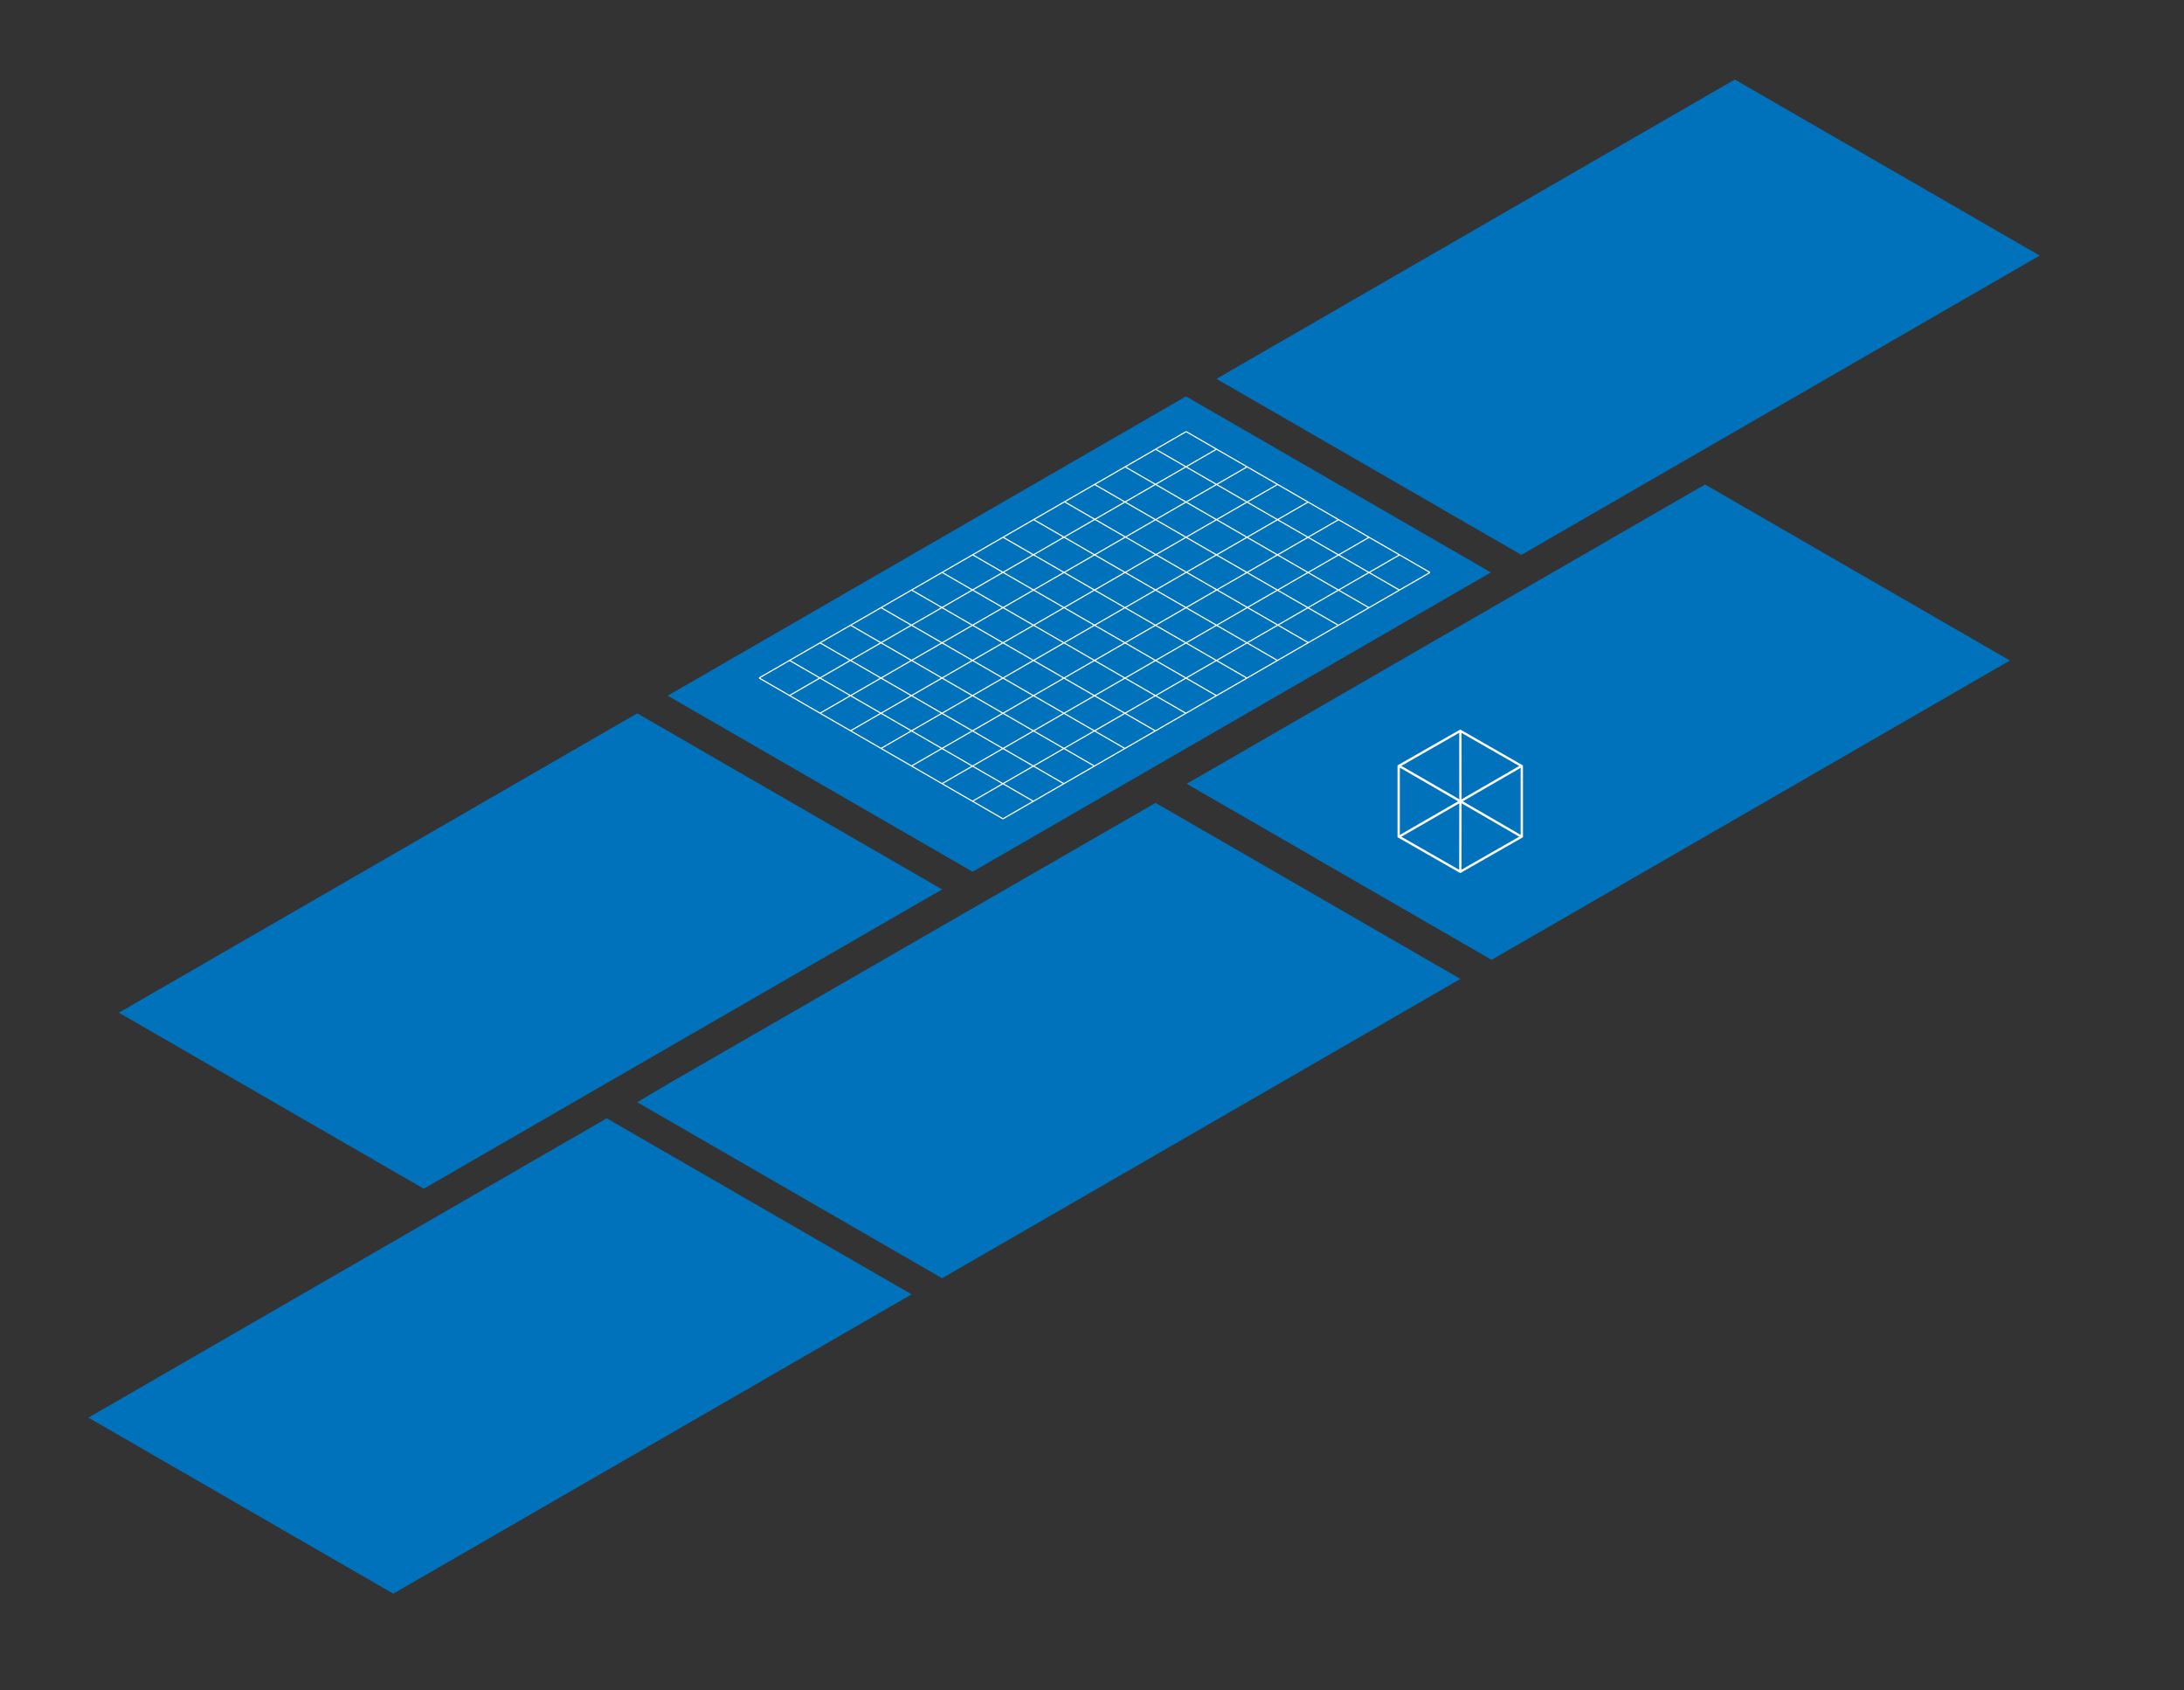 <svg xmlns="http://www.w3.org/2000/svg" width="940.068" height="727.332" viewBox="0 0 940.068 727.332"><rect x="0" y="0" width="940.068" height="727.332" fill="#333333" stroke="none"/><g><g><path fill="#0072BC" d="M287.396 299.374l131.233 75.745 223.1-128.794-131.236-75.756M287.409 466.507l-13.132 7.794 131.235 75.746 223.098-128.795-131.234-75.756M38.05 610.034l131.234 75.746 223.098-128.795-131.234-75.756M510.802 337.284l131.234 75.743 223.098-128.792-131.235-75.758M51.178 435.776l131.234 75.746 223.098-128.795-131.234-75.756M523.618 163.024l131.236 75.745 223.096-128.794-131.234-75.755"/><g stroke="#fff" fill="none"><path d="M576.177 329.692"/><path d="M602.034 329.65l26.515-15.152 26.485 15.18v30.307l-26.499 15.146-26.501-15.16zM628.585 375.131l.037-30.313-26.273-15.168M602.349 359.971l26.273-15.153 26.197-15.14"/><path d="M628.622 344.818l26.197 15.167-26.197-15.167zM628.599 314.498l.023 30.32"/></g><g stroke="#fff" stroke-width=".5" fill="none"><path d="M497.372 193.292l104.982 60.625M510.515 185.701l104.982 60.626M484.257 200.868l104.982 60.626M471.134 208.458l104.982 60.625M458.31 216.005l104.982 60.626M444.889 223.582l104.983 60.626M431.754 231.18l104.983 60.626M418.644 238.735l104.982 60.626M405.521 246.329l104.982 60.626M392.384 253.906l104.982 60.626M379.275 261.494l104.982 60.626M366.152 269.058l104.984 60.626M353.029 276.659l104.983 60.626M339.891 284.218l104.982 60.626M326.784 291.764l104.983 60.626M339.838 299.288l183.768-105.986M326.759 291.734l183.769-105.985M353.005 306.887l183.769-105.984M366.114 314.464l183.77-105.985M379.237 322.041l183.77-105.986M392.361 329.618l183.769-105.985M405.496 337.211l183.769-105.985M418.609 344.77l183.769-105.984M431.722 352.344l183.769-105.984"/></g></g></g></svg>